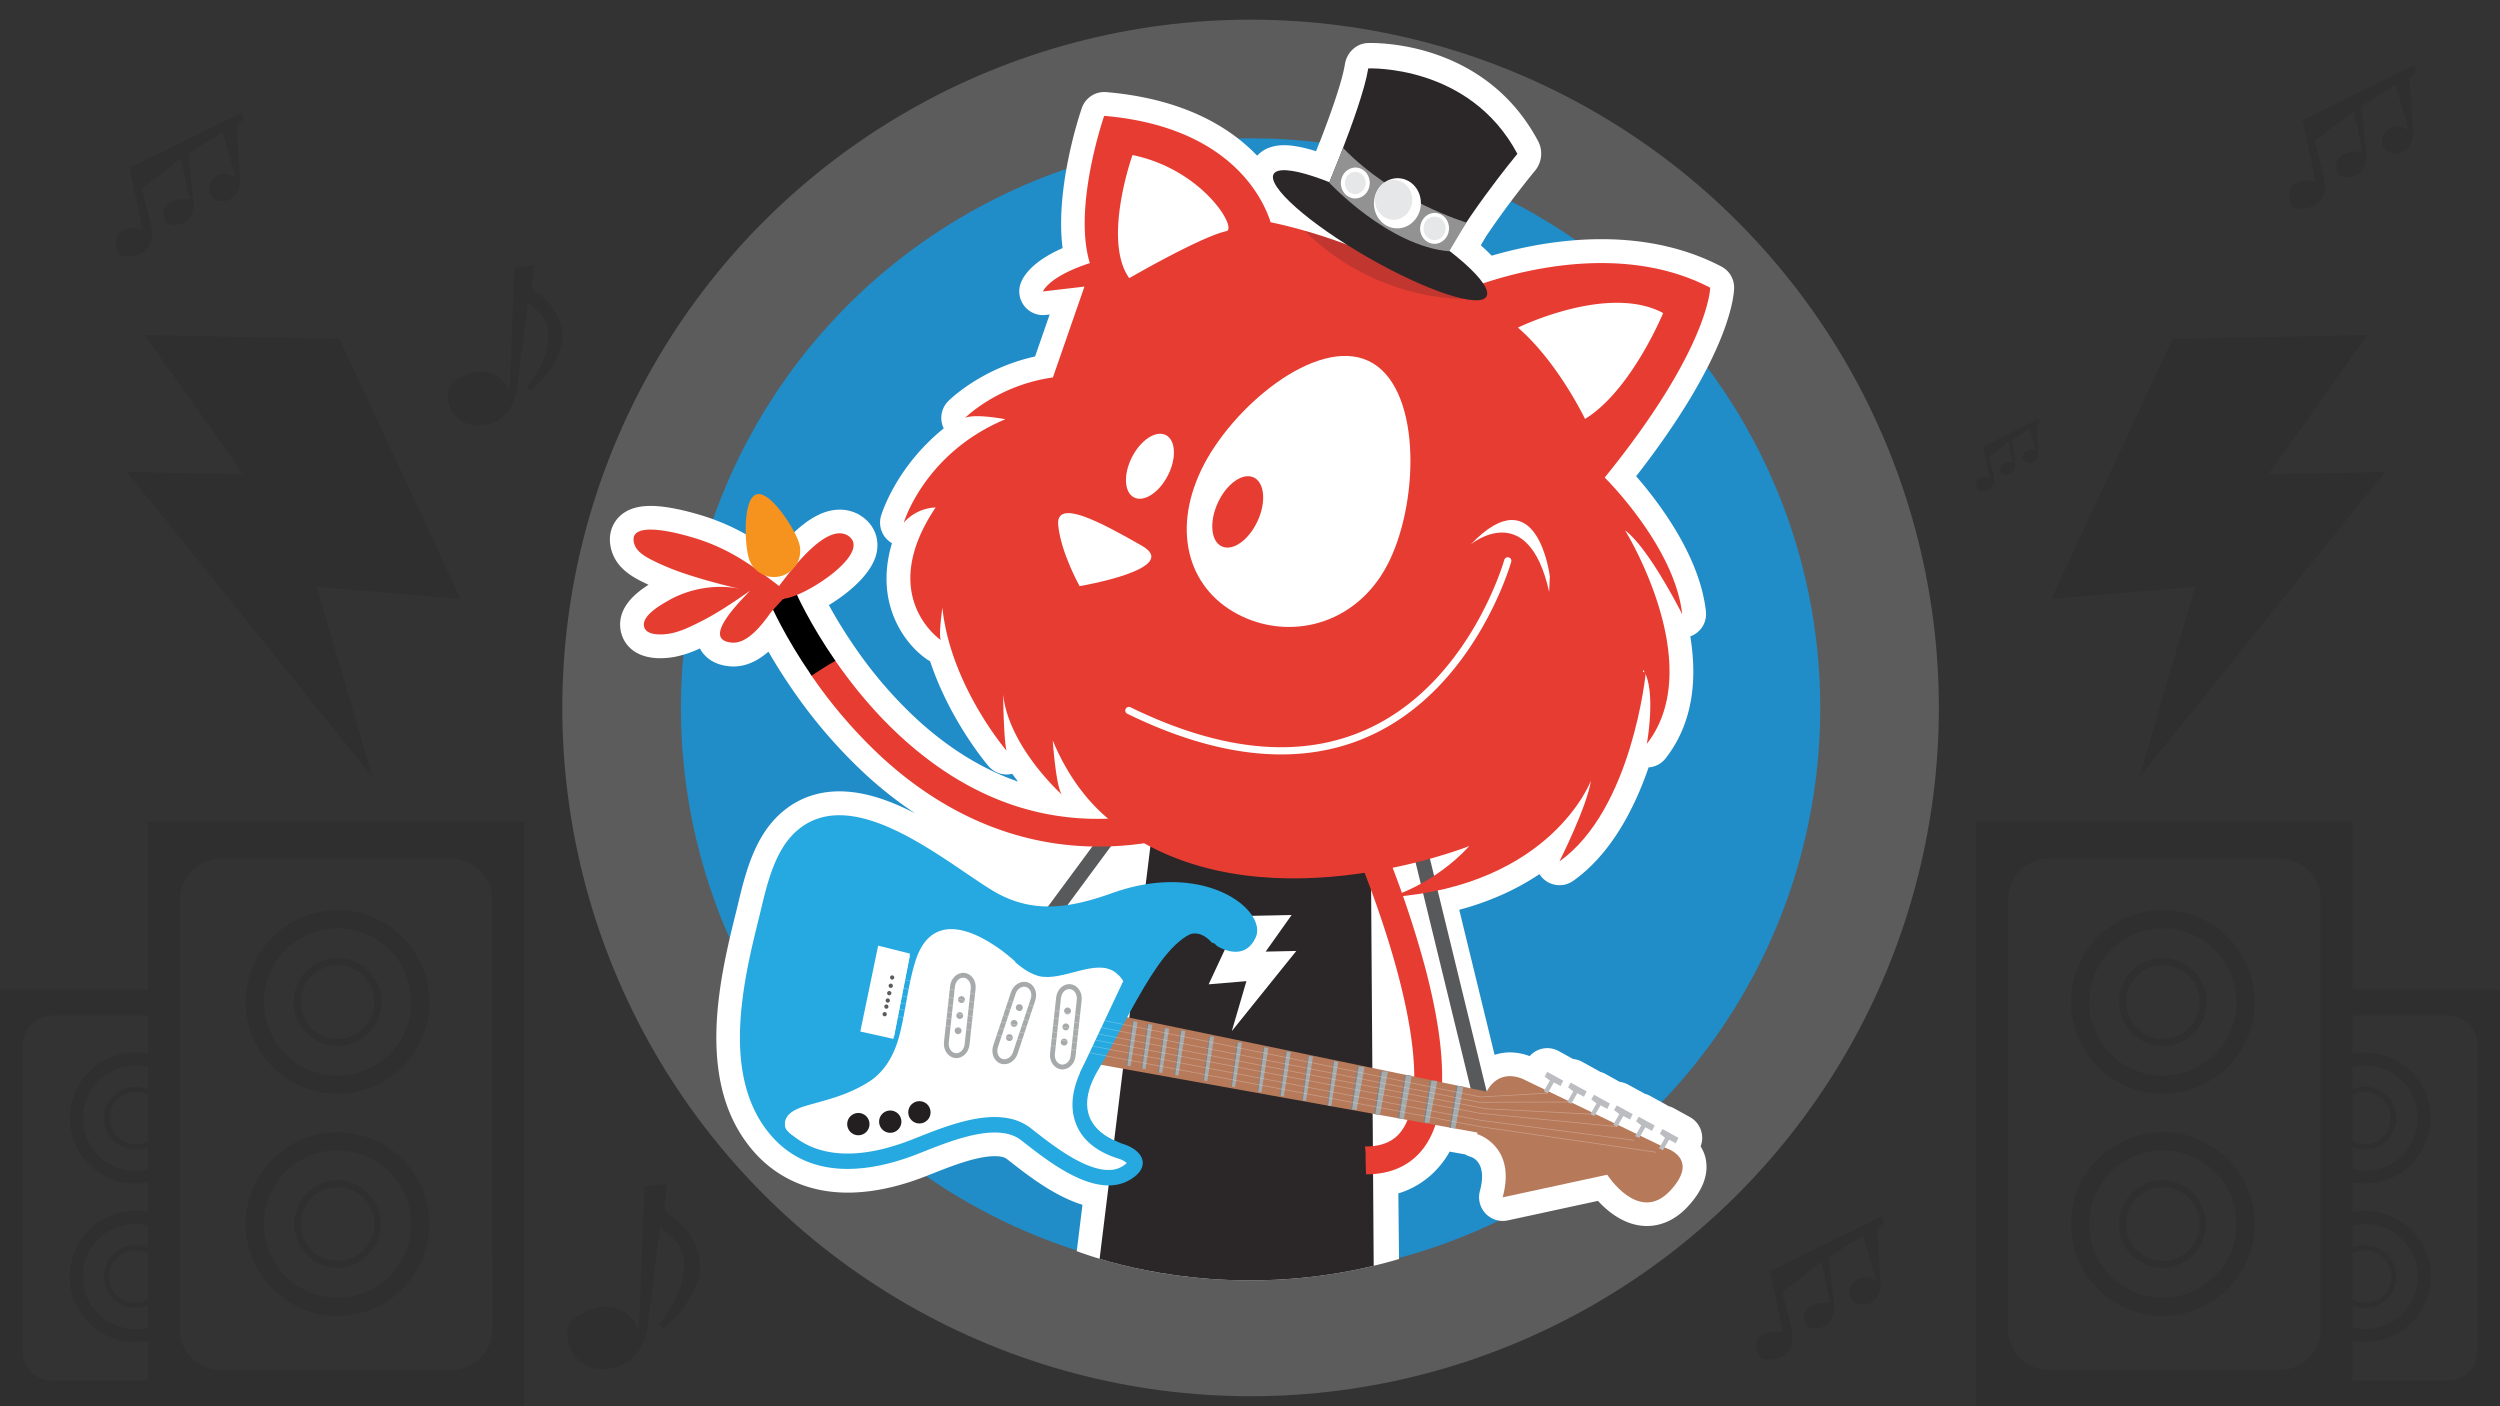 <svg viewBox="0 0 1920 1080" xmlns="http://www.w3.org/2000/svg"><rect x="0" y="0" width="1920" height="1080" fill="#333333" stroke="none"/><g fill="#231f20" opacity=".2"><path d="m113.58 630.9v128.84h-113.58v320.9h402.56v-449.74zm-73.65 429.41a22.51 22.51 0 0 1 -22.51-22.51v-235.22a22.51 22.51 0 0 1 22.51-22.51h73.65v29.23a50.31 50.31 0 1 0 -9.76 99.7 49.85 49.85 0 0 0 9.76-.94v22.94a49.73 49.73 0 0 0 -9.52-1 50.32 50.32 0 1 0 9.52 99.69v30.6zm73.65-223.66a24 24 0 0 0 -9.58-2h-.06a24 24 0 0 0 -.06 48.09h.06a23.85 23.85 0 0 0 9.64-2v17.16a40.35 40.35 0 1 1 0-78.35v17.15zm0 4.3v35.43a20 20 0 0 1 -9.64 2.47 20.18 20.18 0 0 1 0-40.35 20 20 0 0 1 9.64 2.5zm0 117.37a23.78 23.78 0 0 0 -9.58-2h-.06a24 24 0 0 0 -.06 48.08h.06a23.86 23.86 0 0 0 9.64-2v17.15a40.35 40.35 0 1 1 0-78.35v17.16zm0 4.3v35.44a20 20 0 0 1 -9.64 2.45 20.17 20.17 0 0 1 0-40.34 19.93 19.93 0 0 1 9.64 2.45zm264.56 58a31.54 31.54 0 0 1 -31.55 31.54h-177a31.55 31.55 0 0 1 -31.59-31.55v-329.68a31.55 31.55 0 0 1 31.55-31.54h177a31.54 31.54 0 0 1 31.55 31.54z"/><path d="m259.42 869.55a70.52 70.52 0 1 0 70.35 70.69 70.51 70.51 0 0 0 -70.35-70.69zm-.3 127.06a56.55 56.55 0 1 1 56.68-56.41 56.54 56.54 0 0 1 -56.68 56.41z"/><path d="m259.34 906.37h-.09a33.7 33.7 0 0 0 -.08 67.39h.09a33.7 33.7 0 0 0 .08-67.39zm19.86 53.74a28.1 28.1 0 0 1 -19.94 8.23h-.07a28.27 28.27 0 0 1 .06-56.54h.07a28.27 28.27 0 0 1 19.88 48.31z"/><path d="m259.42 699a70.52 70.52 0 1 0 70.35 70.68 70.51 70.51 0 0 0 -70.35-70.68zm-.3 127.06a56.55 56.55 0 1 1 56.68-56.41 56.54 56.54 0 0 1 -56.68 56.45z"/><path d="m259.34 735.85h-.09a33.7 33.7 0 0 0 -.08 67.4h.09a33.7 33.7 0 0 0 .08-67.4zm-.08 62h-.07a28.27 28.27 0 0 1 .06-56.54h.07a28.27 28.27 0 0 1 -.06 56.54z"/></g><g fill="#231f20" opacity=".2"><path d="m1517.74 630.9v449.74h402.56v-320.9h-113.58v-128.84zm289 429.41v-30.6a50.32 50.32 0 1 0 0-98.74v-22.92a50.31 50.31 0 1 0 9.52-99.69 50.54 50.54 0 0 0 -9.52.94v-29.23h73.65a22.51 22.51 0 0 1 22.51 22.51v235.22a22.51 22.51 0 0 1 -22.51 22.51zm0-237.87v-2.94a40.35 40.35 0 1 1 0 78.35v-17.16a23.85 23.85 0 0 0 9.64 2h.06a24 24 0 0 0 -.06-48.09h-.06a24 24 0 0 0 -9.58 2zm9.59 16.06a20.18 20.18 0 0 1 .05 40.35h-.05a20 20 0 0 1 -9.64-2.47v-35.38a20 20 0 0 1 9.62-2.5zm-9.59 105v-2.3a40.36 40.36 0 1 1 0 78.35v-17.15a23.86 23.86 0 0 0 9.64 2h.06a24 24 0 0 0 -.06-48.08h-.06a23.78 23.78 0 0 0 -9.58 2zm9.59 16.71a20.17 20.17 0 0 1 .05 40.34h-.05a20 20 0 0 1 -9.64-2.45v-35.48a19.93 19.93 0 0 1 9.62-2.45zm-274.17-269.28a31.55 31.55 0 0 1 31.55-31.54h177a31.55 31.55 0 0 1 31.55 31.54v329.68a31.55 31.55 0 0 1 -31.55 31.54h-177a31.55 31.55 0 0 1 -31.55-31.54z"/><path d="m1590.53 940.24a70.52 70.52 0 1 0 70.35-70.69 70.51 70.51 0 0 0 -70.35 70.69zm14 0a56.55 56.55 0 1 1 56.68 56.41 56.54 56.54 0 0 1 -56.71-56.45z"/><path d="m1637.16 916.3a33.69 33.69 0 0 0 23.84 57.46h.09a33.7 33.7 0 0 0 -.08-67.39h-.01a33.47 33.47 0 0 0 -23.84 9.93zm-4.39 23.83a28.27 28.27 0 0 1 28.23-28.33h.07a28.27 28.27 0 0 1 .06 56.54h-.13a28.27 28.27 0 0 1 -28.27-28.21z"/><path d="m1590.53 769.72a70.52 70.52 0 1 0 70.35-70.72 70.51 70.51 0 0 0 -70.35 70.72zm14 0a56.55 56.55 0 1 1 56.68 56.41 56.54 56.54 0 0 1 -56.71-56.44z"/><path d="m1637.16 745.78a33.7 33.7 0 0 0 23.84 57.47h.09a33.7 33.7 0 0 0 -.08-67.4h-.01a33.51 33.51 0 0 0 -23.84 9.93zm-4.39 23.84a28.29 28.29 0 0 1 28.23-28.34h.07a28.27 28.27 0 0 1 .06 56.54h-.13a28.3 28.3 0 0 1 -28.23-28.2z"/></g><circle cx="960.45" cy="543.7" fill="#fff" opacity=".2" r="528.6"/><circle cx="960.45" cy="543.7" fill="#208cc8" r="437.5"/><path d="m1179 131a20.62 20.62 0 0 0 2.27-22.62c-33.55-63-95.58-73.5-120.69-75.09a102.43 102.43 0 0 0 -10.34-.22c-8.66.39-15.91 7.23-17.37 16.37-2 12.44-9.84 35.07-18.15 56.67l-4 10c-8.36-2.58-15.68-4.13-21.56-4.5-16.46-1-23.94 6.68-27.31 13.34-10.8 21.31 12.26 41.58 22.11 50.24 14.68 12.89 35.35 27.2 58.2 40.29 35.42 20.27 69.14 33.61 88 34.81 16.46 1 23.94-6.68 27.31-13.34 10.16-20-9.63-39.16-20.22-48.57l4-6.77c17.84-26.61 37.41-50.26 37.75-50.61z" fill="#fff"/><path d="m1306.09 880.4a18.23 18.23 0 0 0 -8.24-22.5l-12.28-6.76a18.13 18.13 0 0 0 -4.32-1.7 16.92 16.92 0 0 0 -1.68-1.05l-12.26-6.74a18.16 18.16 0 0 0 -4.18-1.67c-.15-.08-.29-.18-.43-.26l-12.26-6.72a18.2 18.2 0 0 0 -6.43-2.1l-11.01-6.11a18.33 18.33 0 0 0 -4.13-1.64 15 15 0 0 0 -1.44-.89l-12.28-6.78a18.15 18.15 0 0 0 -7-2.16l-11-6.07a18.15 18.15 0 0 0 -22.38 3.85 43 43 0 0 0 -15.12-2.87 37.43 37.43 0 0 0 -11.8 1.93l-27.15-111.43c25.28-6.78 45.52-16.63 61.6-27.4a18.24 18.24 0 0 0 26 5.12c29-20.62 46.91-55.37 57.84-87.1a18.13 18.13 0 0 0 13.11-7c21.71-27.88 24.08-62.16 18.9-93.6a18.22 18.22 0 0 0 12-19.12c-4.6-42.48-36.26-84-53.6-103.87 72.57-93.1 75.21-139.54 75.26-144.72a18.22 18.22 0 0 0 -9.79-16.35c-26.66-13.92-57.62-21-92-21-43.23 0-81.4 11.13-100.55 17.87-46.23-50.9-105.47-51.56-108.38-51.56a18.23 18.23 0 0 0 -15.66 9.14q-8.14-2.29-16-4.17c-11.54-26.13-45.73-76.12-139.78-84.23-.53 0-1-.06-1.57-.06a18.23 18.23 0 0 0 -17.24 12.32c-1 2.75-20.77 60.83-14.77 107.54-22.92 10.13-30 21-32.24 27.2a18.23 18.23 0 0 0 17.17 24.26 19 19 0 0 0 2.13-.12l3-.35-11.19 32.24c-41.24 9.09-65.59 33.18-66.69 34.29a18.23 18.23 0 0 0 -3.46 20.94c-36.63 29.55-47.58 65.24-48.15 67.17a18.24 18.24 0 0 0 8.4 21c-13.79 45.76 9.38 77.44 27.27 89.49a20.61 20.61 0 0 0 2 1.15c15.2 45.64 43.44 78.89 44.94 80.64a18.22 18.22 0 0 0 13.84 6.35 18 18 0 0 0 4.3-.52c1.5 2.09 3 4.09 4.48 6-26.92-9.39-52.6-25.09-76.78-47.09a328.05 328.05 0 0 1 -48.59-56.22 372.92 372.92 0 0 1 -19.94-32.25c16.53-10 32.5-24.39 36.29-38.55 3.3-12.3-1.59-24.07-12.76-30.72-.18-.11-.36-.22-.55-.32a30 30 0 0 0 -14.62-3.72c-17.89 0-34.44 14.9-49.85 33.42-17.4-12.57-34.72-22.8-59.12-29.87-14.73-4.26-26.94-6.42-36.28-6.42-12.21 0-21.15 3.77-26.6 11.2-2.79 3.82-6.92 12-3.19 23.76 4.5 14.18 17.82 20.61 25.78 24.46l2.41 1.16c-10.16 6.43-23.69 17.51-21.6 33.78 1.4 10.93 10.18 22.61 30.6 22.61a62.57 62.57 0 0 0 11.45-1.1 82.74 82.74 0 0 0 19-6.41c2.65 5 8.9 12.47 22.84 13.72 1 .09 2 .13 3 .13 10.55 0 19.53-5.05 26.8-11.39 4.52 7.85 10.08 16.88 16.71 26.63.06.09.11.19.17.29.19.27.39.53.57.8l.76 1.13.25.32a387.08 387.08 0 0 0 57 65.91 305.4 305.4 0 0 0 37.34 29.22c-18.91-9.81-38.75-17-58.27-17-17.33 0-32.5 5.66-45.07 16.82-20.5 18.2-27.39 47-32.92 70.08-.65 2.7-1.28 5.34-1.92 7.88-5.29 21.14-10.54 43.91-13.08 67.23-5.39 49.6 3.31 86.89 26.61 114 18.09 21 43.24 32.17 72.72 32.17 17.2 0 36-3.69 55.8-11 2.84-1.05 6.11-2.34 9.69-3.76 14.11-5.58 33.43-13.23 47.52-13.23 2.93 0 6.89.36 9.09 2.06l2.63 2.05c14.25 11.13 34.09 26.56 55.57 33.22l-4.38 35.59c26.68 10 126.95 41.47 247.51 6.06l-.53-50.39a66.28 66.28 0 0 0 27.89-16.78 70.83 70.83 0 0 0 11.53-15.31l11.9 2.14a18.29 18.29 0 0 0 4.24 1.85c1.35.4 13 4.49 7.07 26.24a18.23 18.23 0 0 0 17.58 23 18 18 0 0 0 3.86-.41l69.23-15c7.93 8.62 21.09 19.3 37.62 19.3 7.87 0 19.61-2.5 30.92-14.44 12.58-13.34 17.19-26.53 13.71-39.21a30.19 30.19 0 0 0 -3.39-7.52z" fill="#fff"/><path d="m1055 972.13-2.24-326.77-166.92-14.46-41.35 335.89c38.19 11.48 117.1 27.79 210.51 5.34z" fill="#2b2728"/><path d="m1136.92 842.47-48.91-200.68" fill="none" stroke="#58595b" stroke-miterlimit="10" stroke-width="11.39"/><path d="m755.89 772.13 122.69-166.17" fill="none" stroke="#58595b" stroke-miterlimit="10" stroke-width="11.39"/><path d="m1025.98 627.09 149.71-53.63 43.75-177.65 12.98-56.61 64.92-103.4-30.84-28.28-99.77 13.2-111.18 42.31-127.61-114.46-64.63-57.87-5.47 147.99-73.95 109.92 12.16 118.1 97.58 128.43z" fill="#fff"/><path d="m718.58 389.72c-45.88 68.28 3.91 101.78 3.91 101.78-1.75-4.22 1.27-24.74 1.27-24.74 6.22 59.68 49.29 109.78 49.29 109.78-2.2-7.3-2.66-43.15-2.66-43.15 4.45 40.48 45.12 76.87 45.12 76.87-4.58-6.06-7-41.6-7-41.6 13.56 32.66 32 51.84 45 62.11 9.15 7.23 15.49 10.05 15.49 10.05 2.1 1 4.18 2 6.25 3l-.4.21a145.51 145.51 0 0 1 30.59 13.3c-36.75-21.3-23.16-9.91.62-5.62 17.43 3.16 28.63 8.2 44.6 6 33.18-4.5 66.1-8 99.52-10.59 36.53-2.88 58.67-10.55 92.2-18.83q10.42-1 20.86-1.92c12.79-8.21 25.7-15.79 39.35-22.84 2.22-1.14 4.5-2 6.77-3a369.39 369.39 0 0 0 19.51-39.09c2.38 8.71-1.12 22.06-5.73 34.21a105.33 105.33 0 0 1 17.52-3c.15-.19.25-.37.41-.55a39.41 39.41 0 0 1 5.89-5.77c-.74.3-1.49.6-2.22.92 15.53-32.55 17.16-72.77 17.16-72.77 10.45 14.61 2.89 56.77 2.89 56.77 47.25-60.68-16.71-163.91-16.71-163.91 18.42 13.7 43.83 64.35 43.83 64.35-5.62-51.89-59.49-104.93-59.49-104.93 80.55-99.36 81-145.81 81-145.81-84.1-43.91-189.78 2.43-189.78 2.43-42.45-55.58-102.46-55.08-102.46-55.08 22.07 7.46 39.27 30 39.27 30-33.69-14.41-61.74-22.87-84.62-27.6-5.42-17.21-30.44-73.34-127.82-81.73 0 0-24.25 70.05-11 113.09-32 10.44-36 21.78-36 21.78l31.84-3.74-24.22 69.79c-42.48 5.93-67.5 31.09-67.5 31.09 7.61-3.53 31 1 31 1-62.21 26-78 79.37-78 79.37a34.44 34.44 0 0 1 24.45-11.63zm447.21-138.11s69.12-34 111.52-11.18c0 0-24.52 59.54-60 81.32-.02 0-20.74-43.52-51.52-70.14zm-296-132.53c53.89 11.11 80.78 56.48 72.08 58.43-20.15 4.51-74.6 36.12-74.6 36.12-20.84-29.11 2.48-94.55 2.48-94.55z" fill="#e73c31"/><path d="m1264 516.31s-10.18 105.32-66.37 145.28c0 0 21.19-42 24.22-62.08 0 0-30 80.53-154.23 89.54 0 0 33.79-9.7 60.84-39.32 0 0-164.71 66-272.43-17l229.11-36.23s110.52-87 113-87 65.86 6.81 65.86 6.81z" fill="#e73c31"/><path d="m1038.53 570.51c-49.41 17.06-107.44 9.57-172.74-22.33a2.77 2.77 0 0 1 2.43-5c69.78 34.11 130.78 39.82 181.45 16.96 78.78-35.55 105.33-129.14 105.62-130.14a2.76 2.76 0 0 1 5.33 1.47c-.26 1-27.55 97.08-108.68 133.68q-6.6 3.02-13.41 5.36z" fill="#fff"/><path d="m1190.26 442.58s-9.41-78-60.72-24.47c0 0 44-36.45 60.22 36.5" fill="#fff"/><path d="m876.88 419.07c31.32 17.8-47.75 31.08-47.75 31.08s-14.29-25.49-16.42-46.72 32.85-2.17 64.17 15.64z" fill="#fff"/><ellipse cx="882.93" cy="358.48" fill="#fff" rx="26.87" ry="15.47" transform="matrix(.455 -.891 .891 .455 162.02 981.67)"/><path d="m1050.81 52.55s77.76-3.49 114.55 65.58c0 0-45.65 55-63.31 94.55l-90-51.54s33.81-77.48 38.76-108.59z" fill="#2b2728"/><path d="m1123.91 229.75-27.72-24.18-47.3-19.76a109 109 0 0 1 11.62 12.44 499.09 499.09 0 0 0 -58.77-21.19 182.15 182.15 0 0 0 122.17 52.69z" fill="#2b2728" opacity=".2"/><ellipse cx="1059.64" cy="180.95" fill="#2b2728" rx="19.4" ry="94.26" transform="matrix(.499 -.867 .867 .499 374.25 1009.09)"/><path d="m1020.83 140.26s45.3 48.74 92.17 52.74l13.14-22.09s-55.67-16.66-94.64-57.3z" fill="#939292"/><ellipse cx="1073.46" cy="156.16" fill="#fff" rx="19.28" ry="18.03" transform="matrix(.063 -.998 .998 .063 849.74 1217.6)"/><ellipse cx="1073.46" cy="156.16" fill="#e6e7e8" rx="15.27" ry="14.28" transform="matrix(.06 -1 1 .06 849.74 1217.6)"/><ellipse cx="1041.13" cy="140.58" fill="#fff" rx="11.88" ry="11.11" transform="matrix(.063 -.998 .998 .063 834.99 1170.74)"/><ellipse cx="1041.13" cy="140.58" fill="#e6e7e8" rx="8.55" ry="7.99" transform="matrix(.063 -.998 .998 .063 834.99 1170.74)"/><ellipse cx="1102.02" cy="175.44" fill="#fff" rx="11.88" ry="11.11" transform="matrix(.063 -.998 .998 .063 857.24 1264.16)"/><ellipse cx="1102.02" cy="175.44" fill="#e6e7e8" rx="9.07" ry="8.48" transform="matrix(.063 -.998 .998 .063 857.24 1264.16)"/><path d="m952.69 703.52 39.29-.82-19.94 28.13 23.52-.5-49.53 61.55 11.21-38.36-28.99 2.43z" fill="#fff"/><path d="m938.77 609.09c-92 36.64-174.73 22.36-246-42.45-21.37-19.44-38.48-40.76-51.42-59.49-.34.17-.68.36-1 .51-4.05 1.73-8 3.7-12.09 5.49-2.1 1.26-4.16 2.59-6.24 3.92a372.43 372.43 0 0 0 55.8 65c37.54 34.31 93 68.09 165.95 68.09 31.15 0 65.48-6.17 102.94-21.09z" fill="#e73c31"/><path d="m641.61 507.5c-20-28.85-30-51.63-30.16-52l-19.71 8.5c.69 1.6 11 25.07 31.56 54.9 5.92-4 12.03-7.9 18.31-11.4z"/><path d="m592.17 470.12c-6.44 9-17.89 24.54-30.19 23.4-23.72-2.13 5.89-31.13 14.07-39.86-12.41 8.69-25 17.25-38.5 24-7.21 3.6-14.63 7.3-22.5 8.81-5.7 1.1-19.48 2.25-20.53-5.93s13.29-16.2 19.16-19.53c16.51-9.35 37.62-12.72 55.45-8.51-13.47-3.15-26.86-6.64-40-10.92a190.22 190.22 0 0 1 -24.42-9.51c-6.05-2.95-15.24-7-17.51-14.11-6.38-20.14 37-7.44 43.78-5.48 26.63 7.71 44.13 19.82 65.79 36.38l1.54 1.18c8.75-11.39 35.59-48.2 52.39-39 21.42 12.75-33.86 48.49-49.13 48.69z" fill="#e63d31"/><path d="m1094.28 742.17a787.66 787.66 0 0 0 -34.23-99.32l-19.7 8.55c.2.45 19.8 45.9 33.24 96.51 16.74 63.05 16.74 107 0 123.88-5.89 5.92-14.37 8.79-25.31 8.69a45.09 45.09 0 0 1 .52 6.67c0 4.93.07 9.82.36 14.72 16.5 0 29.76-5 39.65-14.93 23.02-23.16 24.86-71.87 5.47-144.77z" fill="#e73c31"/><path d="m843.02 817.31 301.86 54.33 10.06-30.54-298.17-61.7z" fill="#b6795a"/><path d="m1134.52 871s30.4 8.89 19.53 48.56l80.32-17.38s24.06 37.89 48.05 12.57-3.38-33.19-3.38-33.19l-108.04-52.2s-33.47-19.27-36.48 41.64z" fill="#b6795a"/><path d="m1277.17 883.43 4.69-8.15 5.12 2.73 2.08-4.14-12.28-6.75-2.01 3.59 4.01 3.14-4.71 8.15z" fill="#bcbdc0"/><path d="m1258.93 873.93 4.68-8.17 5.11 2.74 2.07-4.14-12.26-6.74-2.01 3.55 3.98 3.18-4.69 8.15z" fill="#bcbdc0"/><path d="m1242.02 865.29 4.68-8.2 5.14 2.71 2.07-4.11-12.26-6.74-2.04 3.57 4.01 3.16-4.68 8.17z" fill="#bcbdc0"/><path d="m1224.53 857.06 4.72-8.15 5.11 2.73 2.09-4.12-12.28-6.75-2.02 3.56 3.99 3.17-4.69 8.15z" fill="#bcbdc0"/><path d="m1206.68 847.78 4.68-8.18 5.12 2.72 2.09-4.1-12.28-6.78-2.01 3.59 3.98 3.17-4.69 8.14z" fill="#bcbdc0"/><path d="m1188.7 839.53 4.66-8.17 5.17 2.71 2.03-4.1-12.25-6.76-2.02 3.57 3.99 3.14-4.69 8.17z" fill="#bcbdc0"/><path d="m1122.85 834.24-6.14 32.13-3.55-.28 5.16-32.08z" fill="#808284"/><path d="m1123.93 834.42-6.17 32.13-3.54-.29 5.16-32.07z" fill="#a7aaab"/><path d="m1102.8 830.01-6.15 32.11-3.57-.28 5.16-32.05z" fill="#808284"/><path d="m1103.85 830.19-6.14 32.14-3.54-.29 5.16-32.07z" fill="#a7aaab"/><path d="m1083.22 825.95-6.09 33.09-3.57-.31 5.11-33.05z" fill="#808284"/><path d="m1084.27 826.13-6.08 33.12-3.54-.31 5.08-33.02z" fill="#a7aaab"/><path d="m1064.85 822.79-6.09 33.08-3.56-.28 5.13-33.06z" fill="#808284"/><path d="m1065.94 822.99-6.09 33.1-3.57-.31 5.07-33.04z" fill="#a7aaab"/><path d="m1046.95 819.12-6.09 33.11-3.54-.31 5.07-33.05z" fill="#808284"/><path d="m1048.03 819.33-6.11 33.12-3.57-.31 5.13-33.07z" fill="#a7aaab"/><path d="m1027.07 815.1-5.33 34.15-2.48-.51 4.62-34.14z" fill="#808284"/><path d="m1027.8 815.39-5.33 34.15-2.48-.52 4.65-34.13z" fill="#a7aaab"/><path d="m1007.64 811.12-5.34 34.14-2.48-.51 4.63-34.13z" fill="#808284"/><path d="m1008.4 811.41-5.37 34.13-2.47-.5 4.62-34.13z" fill="#a7aaab"/><path d="m990.61 807.67-5.34 34.15-2.48-.52 4.62-34.13z" fill="#808284"/><path d="m991.34 807.96-5.32 34.15-2.5-.52 4.65-34.13z" fill="#a7aaab"/><path d="m973.42 804.53-5.31 34.13-2.48-.5 4.62-34.14z" fill="#808284"/><path d="m974.17 804.8-5.33 34.15-2.48-.54 4.63-34.1z" fill="#a7aaab"/><path d="m953.16 800.58-5.33 34.15-2.48-.52 4.62-34.13z" fill="#808284"/><path d="m953.89 800.87-5.31 34.14-2.48-.54 4.63-34.1z" fill="#a7aaab"/><path d="m909.64 791.66-5.33 34.11-2.48-.52 4.62-34.12z" fill="#808284"/><path d="m910.37 791.9-5.31 34.15-2.47-.51 4.62-34.13z" fill="#a7aaab"/><path d="m897.15 789.72-5.33 34.15-2.48-.51 4.62-34.12z" fill="#808284"/><path d="m897.91 790.01-5.36 34.12-2.48-.51 4.62-34.11z" fill="#a7aaab"/><path d="m884.3 786.75-5.33 34.15-2.49-.54 4.65-34.13z" fill="#808284"/><path d="m885.06 787.01-5.34 34.15-2.48-.51 4.63-34.14z" fill="#a7aaab"/><path d="m872.91 784.52-5.33 34.11-2.51-.51 4.65-34.13z" fill="#808284"/><path d="m873.64 784.77-5.33 34.15-2.47-.52 4.64-34.13z" fill="#a7aaab"/><path d="m931.74 796.03-5.34 34.12-2.48-.52 4.63-34.13z" fill="#808284"/><path d="m932.47 796.29-5.31 34.15-2.48-.52 4.63-34.13z" fill="#a7aaab"/><path d="m569.73 771.75c-4 36.27-.8 73.26 22.31 100.14 28.36 33 71.1 29.68 108.4 16 20.29-7.46 63.2-28.19 83.77-12.22 16.83 13.07 46.47 37.4 71.35 34.49a31.07 31.07 0 0 0 12.83-4.42c15.87-9.75 9.59-22.29-5.8-27.15-8-2.52-13.82-5.86-18-9.66-.17-.15-.35-.28-.52-.44s-.47-.42-.67-.62c-9.91-9-14.65-23.93.45-48.34 4.65-10.53 10.73-23.83 21.71-39 24-42.83 44.57-79.52 65.17-56.55.67.2 1.29.36 2 .63 1.17 1.11 1.82 1.84 1.82 1.84s20.75 13.67 29.85-6.61-38.66-59.53-110.1-34c-32.62 11.64-61.63 16.52-92.19-2-36.69-22.23-107.46-83.69-150.46-45.51-18.34 16.16-23.65 46.02-29.28 68.67-4.89 19.51-10.17 42-12.64 64.75zm282.65-7-12.38 17.41a67.55 67.55 0 0 1 12.38-17.38z" fill="#25a9e0"/><path d="m708.8 779.87c-1.92 1.42 10.55-55.16 41.6-56.31 20-.55 27.74 20.29 47.09 26 18.54 4.75 44.22-14.24 59.3-2.63 31 24.29-47.53 52.94-60.17 60.65" fill="#fff"/><path d="m825.46 860.47c-7.69-24.77 11.87-50.62 14.11-53.48l.95-1.21 22.31-25.34c-1.6-8.35 9.52-18.8 2.49-25.15-12-10.89-23.74 9.64-32.47 15.08-6.12 3.83-12.79 5-20 5.13-10.94.15-21.84-1.87-31.51-7.07-10-5.37-15.84-14.34-24.63-21-10-7.63-19.93-3.85-29.69 2-15.12 9.07-18 26.58-24 41.68-5.94 14.8-15.28 26-28.14 35.32-19.36 14-40.5 19.36-61.26 30.11-2.36 1.21-14.06 6.58-9.16 11.48a58.89 58.89 0 0 0 29.27 16.06c17.48 4 38.54 1.52 62.57-7.31 2.63-1 5.64-2.17 9-3.5 20.44-8.09 48.39-19.17 70.78-14.09a39.23 39.23 0 0 1 15.36 7.12l2.74 2.15c12.89 10.07 32.38 25.27 49.62 29.19a31 31 0 0 0 10.36.76 18.91 18.91 0 0 0 8-2.76 15.89 15.89 0 0 0 3.19-2.45 16.22 16.22 0 0 0 -6.34-3.33c-18.01-5.67-29.29-15.57-33.55-29.39z" fill="#fff"/><path d="m822.12 755.88c5.4.59 9.24 6.08 8.6 12.26l-4.7 43c-.66 6.17-5.61 10.7-11 10.12s-9.24-6.08-8.56-12.25l4.67-43c.67-6.2 5.63-10.73 11-10.15z" fill="#a7aaab"/><path d="m814.83 766.44c.44-4.13 3.56-7.2 6.88-6.82s5.71 4 5.27 8.13l-4.7 43c-.42 4.12-3.54 7.19-6.88 6.81s-5.69-4-5.25-8.13z" fill="#fff"/><path d="m814.65 800a2.64 2.64 0 1 0 2.92-2.31 2.6 2.6 0 0 0 -2.92 2.31z" fill="#a7aaab"/><path d="m815.91 788.38a2.64 2.64 0 1 0 5.26.54 2.64 2.64 0 0 0 -5.26-.54z" fill="#a7aaab"/><path d="m817.25 776.12a2.65 2.65 0 0 0 2.32 2.91 2.63 2.63 0 1 0 -2.32-2.91z" fill="#a7aaab"/><path d="m789.31 754.46c5.16 1.72 7.76 7.9 5.8 13.82l-13.59 41c-1.93 5.89-7.72 9.31-12.91 7.61s-7.76-7.93-5.83-13.82l13.62-41c2-5.91 7.74-9.32 12.91-7.61z" fill="#a7aaab"/><path d="m780 763.24c1.3-3.93 5-6.27 8.16-5.19s4.73 5.11 3.45 9l-13.62 41c-1.28 3.9-5 6.24-8.15 5.22s-4.74-5.14-3.43-9.07z" fill="#fff"/><path d="m772.73 796.06a2.62 2.62 0 0 0 1.68 3.32 2.63 2.63 0 1 0 1.65-5 2.62 2.62 0 0 0 -3.33 1.68z" fill="#a7aaab"/><path d="m776.41 784.9a2.65 2.65 0 1 0 5 1.68 2.65 2.65 0 0 0 -5-1.68z" fill="#a7aaab"/><path d="m780.28 773.23a2.64 2.64 0 0 0 5 1.65 2.64 2.64 0 1 0 -5-1.65z" fill="#a7aaab"/><path d="m860.89 877.72s-44.07-11.37-17.42-56.16 53-111.83 85.26-106.6l-46.6-2.83-52.66 111.77 6.59 50.1z" fill="#25a9e0"/><path d="m779.82 738.64s-59.65-56.55-77 .21c-5.43 17.78-7.12 36.14-11.5 54.11-3.47 14.32-9.93 28-22.28 36.71a95.46 95.46 0 0 1 -15.27 8.33c-10.65 4.84-22.07 7.59-33.29 10.81-7.5 2.15-18.85 6-17.57 15.87 0 0 1.61 12.2 29.44 12.19l35.53-17.95 35-26.13z" fill="#fff"/><path d="m686.14 797.86-25.42-5.64 13.71-65.97 24.43 6.15z" fill="#fff"/><path d="m686.67 795.99-23.64-5.22 13-62.38 22.76 5.71z" fill="#fff"/><path d="m740.66 747.15c5.43.58 9.31 6.1 8.6 12.31l-4.69 43c-.64 6.17-5.6 10.7-11 10.12s-9.24-6.09-8.6-12.26l4.71-43c.67-6.17 5.6-10.7 11-10.14z" fill="#a7aaab"/><path d="m733.39 757.7c.45-4.1 3.57-7.16 6.85-6.81s5.71 4 5.31 8.12l-4.71 43c-.44 4.13-3.5 7.17-6.88 6.83s-5.71-4-5.28-8.16z" fill="#fff"/><path d="m733.21 791.3a2.63 2.63 0 1 0 5.24.56 2.63 2.63 0 0 0 -5.24-.56z" fill="#a7aaab"/><path d="m734.48 779.64a2.63 2.63 0 0 0 5.23.6 2.63 2.63 0 1 0 -5.23-.6z" fill="#a7aaab"/><path d="m735.81 767.41a2.63 2.63 0 1 0 2.89-2.35 2.63 2.63 0 0 0 -2.89 2.35z" fill="#a7aaab"/><path d="m668.54 776.72 469.14 88.7 134.17 19.51" fill="none" opacity=".28" stroke="#fff" stroke-width=".55"/><path d="m669 770.89 468.22 89.53 117.83 15.36" fill="none" opacity=".28" stroke="#fff" stroke-width=".55"/><path d="m669.89 766.08 466.65 88.93 105.48 10.28" fill="none" opacity=".28" stroke="#fff" stroke-width=".55"/><path d="m672.48 761.03 468.53 90.49 80.44 4.13" fill="none" opacity=".28" stroke="#fff" stroke-width=".55"/><path d="m1203.57 846.34-67.53.2-462.74-91.53" fill="none" opacity=".28" stroke="#fff" stroke-width=".55"/><path d="m1188.7 839.53-51.78 2.94-459.9-93.43" fill="none" opacity=".28" stroke="#fff" stroke-width=".55"/><path d="m677.81 779a1.65 1.65 0 0 0 1.78 1.53 1.64 1.64 0 0 0 -.2-3.27 1.65 1.65 0 0 0 -1.58 1.74z" fill="#5a5b5d"/><path d="m679.15 773.17a1.63 1.63 0 0 0 1.71 1.55 1.65 1.65 0 0 0 -.2-3.29 1.63 1.63 0 0 0 -1.51 1.74z" fill="#5a5b5d"/><path d="m680.18 768.49a1.61 1.61 0 0 0 1.74 1.54 1.63 1.63 0 0 0 1.53-1.73 1.67 1.67 0 0 0 -1.73-1.56 1.65 1.65 0 0 0 -1.54 1.75z" fill="#5a5b5d"/><path d="m681.3 762.84a1.65 1.65 0 1 0 1.55-1.74 1.66 1.66 0 0 0 -1.55 1.74z" fill="#5a5b5d"/><path d="m682.45 757.16a1.65 1.65 0 1 0 1.55-1.74 1.65 1.65 0 0 0 -1.55 1.74z" fill="#5a5b5d"/><path d="m683.56 750.82a1.66 1.66 0 0 0 1.75 1.55 1.65 1.65 0 0 0 -.2-3.29 1.67 1.67 0 0 0 -1.55 1.74z" fill="#5a5b5d"/><circle cx="659.21" cy="863.32" fill="#231f20" r="8.58"/><circle cx="683.71" cy="861.43" fill="#231f20" r="8.58"/><circle cx="706.11" cy="854.26" fill="#231f20" r="8.58"/><path d="m613.61 416.81a20.15 20.15 0 1 1 -38.47 12c-3.31-10.63-4.82-45.79 5.8-49.1s29.36 26.48 32.67 37.1z" fill="#f6921e"/><path d="m922.39 361.27c23-48.41 88.6-103 128.65-84.07s39.32 104.39 16.37 152.81-73.6 62.29-113.65 43.31-54.31-63.63-31.37-112.05z" fill="#fff"/><ellipse cx="950.35" cy="392.92" fill="#e73c31" rx="29.18" ry="16.8" transform="matrix(.419 -.908 .908 .419 195.6 1091.43)"/><g fill="#231f20"><path d="m1668.5 260.37 149.57-3.14-75.91 107.07 89.55-1.87-188.57 234.28 42.69-146-110.37 9.22z" opacity=".2"/><path d="m260.65 260.37-149.58-3.14 75.92 107.07-89.56-1.87 188.57 234.28-42.69-146 110.37 9.22z" opacity=".2"/><path d="m185.66 86.55c1.66 5.45 1.69 5.45-2.66 8.45-1.27.87-1.36 1.76-1.25 3.2.5 6 .74 12.1 1.14 18.14.46 6.9 1.18 13.79 1.43 20.69.24 6.34-1 12.21-7.08 15.86-3.84 2.31-9.81 2.11-13.25-.61-4.1-3.24-4.48-9.74-.81-14.19 3.82-4.63 9.47-5.81 15-3.13.83.4 1.64.82 2.81 1.41-3.37-11.86-6.64-23.38-10-35.16l-9.84 6.35c-5 3.2-9.9 6.42-14.88 9.58a2.79 2.79 0 0 0 -1.57 3.09c.6 4.55 1 9.13 1.53 13.7.73 6.44 1.44 12.89 2.24 19.33.73 5.95-.16 11.56-4.69 15.73a13.72 13.72 0 0 1 -14.36 2.81c-2.51-.85-4.17-4.91-4-8 .31-6.49 5.43-9.21 10.37-10.28 3-.65 6.22-.52 9.64-.76-2-9.86-4.22-20.26-6.45-31-3 2.29-5.86 4.41-8.68 6.57-6.73 5.16-13.44 10.36-20.19 15.49a1.82 1.82 0 0 0 -.85 2.31c2.36 9.18 4.69 18.37 6.82 27.6 1.6 6.9.7 13.41-4.48 18.69-2.55 2.59-6.13 3.29-9.55 4a26.38 26.38 0 0 1 -5.26.44c-3.47 0-5.94-1.5-6.81-4.92a25 25 0 0 1 -.62-7.87c.39-5.6 5.61-7.6 9.79-8.43a16.4 16.4 0 0 1 10.48 1.23c-1.12-5.37-2.2-10.6-3.29-15.82q-3.18-15.28-6.38-30.58a1.85 1.85 0 0 1 1.23-2.35c11.16-5.45 22.28-11 33.41-16.47q14.4-7.12 28.8-14.25 10.6-5.22 21.2-10.4c.29-.14.59-.25 1.06-.45z" opacity=".2"/><path d="m1854.37 50c1.66 5.43 1.7 5.48-2.66 8.46-1.27.87-1.36 1.77-1.24 3.21.49 6 .73 12.09 1.13 18.13.46 6.9 1.18 13.79 1.44 20.7.24 6.33-1 12.2-7.08 15.86-3.85 2.31-9.82 2.1-13.26-.61-4.1-3.24-4.47-9.75-.8-14.2 3.81-4.63 9.47-5.81 15-3.12.83.4 1.65.82 2.82 1.4l-10-35.15-9.81 6.32c-5 3.19-9.9 6.41-14.88 9.57a2.81 2.81 0 0 0 -1.57 3.09c.61 4.56 1 9.14 1.54 13.7.73 6.45 1.44 12.89 2.23 19.33.73 6-.16 11.57-4.69 15.73a13.73 13.73 0 0 1 -14.35 2.82c-2.51-.85-4.18-4.91-4-8 .3-6.49 5.42-9.2 10.37-10.27 3-.66 6.22-.52 9.63-.76l-6.44-31c-3 2.29-5.87 4.41-8.68 6.57-6.74 5.16-13.44 10.36-20.2 15.49a1.79 1.79 0 0 0 -.84 2.3c2.35 9.18 4.68 18.37 6.81 27.6 1.6 6.9.71 13.42-4.47 18.69-2.55 2.6-6.14 3.29-9.56 4a27.14 27.14 0 0 1 -5.26.43c-3.47 0-5.93-1.5-6.81-4.91a25.07 25.07 0 0 1 -.62-7.87c.39-5.61 5.61-7.6 9.79-8.43a16.39 16.39 0 0 1 10.48 1.22c-1.12-5.37-2.2-10.59-3.29-15.81q-3.18-15.3-6.38-30.58a1.86 1.86 0 0 1 1.24-2.36c11.15-5.45 22.27-11 33.4-16.47q14.4-7.12 28.81-14.25l21.17-10.39c.26-.16.57-.28 1.03-.44z" opacity=".2"/><path d="m1566 321.75c.83 2.71.85 2.74-1.33 4.23a1.44 1.44 0 0 0 -.62 1.6c.25 3 .36 6.05.57 9.07.22 3.45.58 6.9.71 10.35.12 3.17-.5 6.1-3.54 7.93a6.29 6.29 0 0 1 -6.62-.31 5 5 0 0 1 -.41-7.09 5.94 5.94 0 0 1 7.52-1.57l1.4.7c-1.68-5.93-3.32-11.68-5-17.57l-4.92 3.17c-2.48 1.6-5 3.21-7.44 4.79a1.41 1.41 0 0 0 -.79 1.55c.31 2.27.52 4.56.77 6.85.37 3.22.72 6.44 1.12 9.66.37 3-.08 5.78-2.35 7.87a6.84 6.84 0 0 1 -7.17 1.4c-1.26-.42-2.09-2.45-2-4 .15-3.25 2.72-4.6 5.19-5.14a36.22 36.22 0 0 1 4.81-.38l-3.22-15.5c-1.51 1.14-2.93 2.2-4.34 3.28-3.36 2.58-6.72 5.18-10.09 7.75a.9.9 0 0 0 -.43 1.15c1.18 4.59 2.35 9.18 3.41 13.8.8 3.45.35 6.71-2.24 9.35-1.27 1.29-3.06 1.64-4.78 2a13.5 13.5 0 0 1 -2.62.22 3.13 3.13 0 0 1 -3.41-2.46 12.69 12.69 0 0 1 -.31-3.94c.19-2.8 2.81-3.8 4.89-4.21a8.22 8.22 0 0 1 5.24.61c-.55-2.69-1.1-5.3-1.64-7.91q-1.59-7.63-3.19-15.29a.92.92 0 0 1 .62-1.17q8.36-4.1 16.7-8.24l14.4-7.12 10.59-5.2z" opacity=".2"/><path d="m1445.61 934c1.66 5.43 1.69 5.47-2.66 8.46-1.28.87-1.37 1.76-1.25 3.2.5 6 .73 12.1 1.14 18.14.45 6.9 1.17 13.79 1.43 20.69.24 6.34-1 12.21-7.08 15.86-3.84 2.31-9.82 2.11-13.25-.61-4.11-3.24-4.48-9.74-.81-14.19 3.81-4.63 9.47-5.81 15-3.12.82.39 1.64.81 2.81 1.4-3.37-11.86-6.64-23.38-10-35.16l-9.84 6.35c-5 3.2-9.91 6.42-14.89 9.58a2.81 2.81 0 0 0 -1.57 3.09c.61 4.55 1 9.13 1.54 13.7.73 6.44 1.44 12.89 2.23 19.33.74 6-.15 11.56-4.69 15.73a13.7 13.7 0 0 1 -14.35 2.81c-2.51-.85-4.18-4.91-4-8 .3-6.49 5.43-9.21 10.37-10.28 3-.65 6.22-.52 9.63-.76l-6.44-31c-3 2.28-5.87 4.41-8.68 6.56-6.73 5.17-13.44 10.36-20.19 15.49a1.81 1.81 0 0 0 -.85 2.31c2.36 9.18 4.69 18.37 6.82 27.6 1.59 6.9.7 13.41-4.48 18.69-2.55 2.59-6.13 3.29-9.56 4a26.28 26.28 0 0 1 -5.25.44c-3.48.05-5.94-1.5-6.82-4.92a25.28 25.28 0 0 1 -.61-7.86c.38-5.61 5.61-7.61 9.78-8.43a16.31 16.31 0 0 1 10.48 1.22c-1.11-5.37-2.2-10.59-3.29-15.82q-3.18-15.28-6.37-30.58a1.84 1.84 0 0 1 1.23-2.35c11.15-5.45 22.27-11 33.4-16.47q14.42-7.12 28.81-14.25 10.58-5.22 21.18-10.39c.31-.12.61-.23 1.08-.46z" opacity=".2"/><path d="m391.37 300.5c1.29-32 2.54-63.08 3.81-94.74l14.81-2c-.52 5.11-1 10.1-1.55 15.08a4.35 4.35 0 0 0 2.09 4.61c8.87 6 15.93 13.47 19.45 23.81 3.27 9.6 2.11 19-2.37 27.79a77.44 77.44 0 0 1 -8.69 13.45c-3.27 4.07-7.33 7.5-11.29 11.46l-3-2.31c6.46-8.6 11.95-17.49 14.92-27.65s2.76-20-4.12-28.61c-2.65-3.3-6.56-5.58-10.14-8.54-.69 5.34-1.39 10.77-2.08 16.21l-5 39.49c-.5 3.91-.94 7.82-1.48 11.72-2.22 16.43-16.88 29.73-35.67 25.73-11-2.33-20.27-16-16.33-27.19 1.82-5.14 6.09-7.54 10.42-9.69 7.57-3.76 15.44-5.29 23.68-1.72a20.78 20.78 0 0 1 9.64 8.31c.81 1.29 1.58 2.61 2.9 4.79z" opacity=".2"/><path d="m490.69 1021.17c1.49-37.06 2.94-73 4.41-109.6l17.14-2.38c-.61 5.91-1.18 11.69-1.8 17.45a5 5 0 0 0 2.42 5.33c10.26 6.9 18.43 15.58 22.51 27.55 3.77 11.1 2.43 21.92-2.75 32.15a89.69 89.69 0 0 1 -10 15.56c-3.78 4.71-8.48 8.68-13.06 13.26l-3.43-2.67c7.47-10 13.83-20.24 17.26-32s3.19-23.19-4.76-33.11c-3.07-3.81-7.59-6.45-11.74-9.87-.79 6.18-1.6 12.46-2.4 18.75q-2.91 22.85-5.8 45.69c-.58 4.52-1.09 9.05-1.71 13.56-2.6 19.07-19.57 34.42-41.31 29.82-12.75-2.71-23.45-18.54-18.88-31.47 2.1-5.94 7-8.72 12.05-11.2 8.76-4.36 17.86-6.13 27.39-2a24 24 0 0 1 11.15 9.6c.89 1.53 1.79 3.06 3.31 5.58z" opacity=".2"/></g></svg>